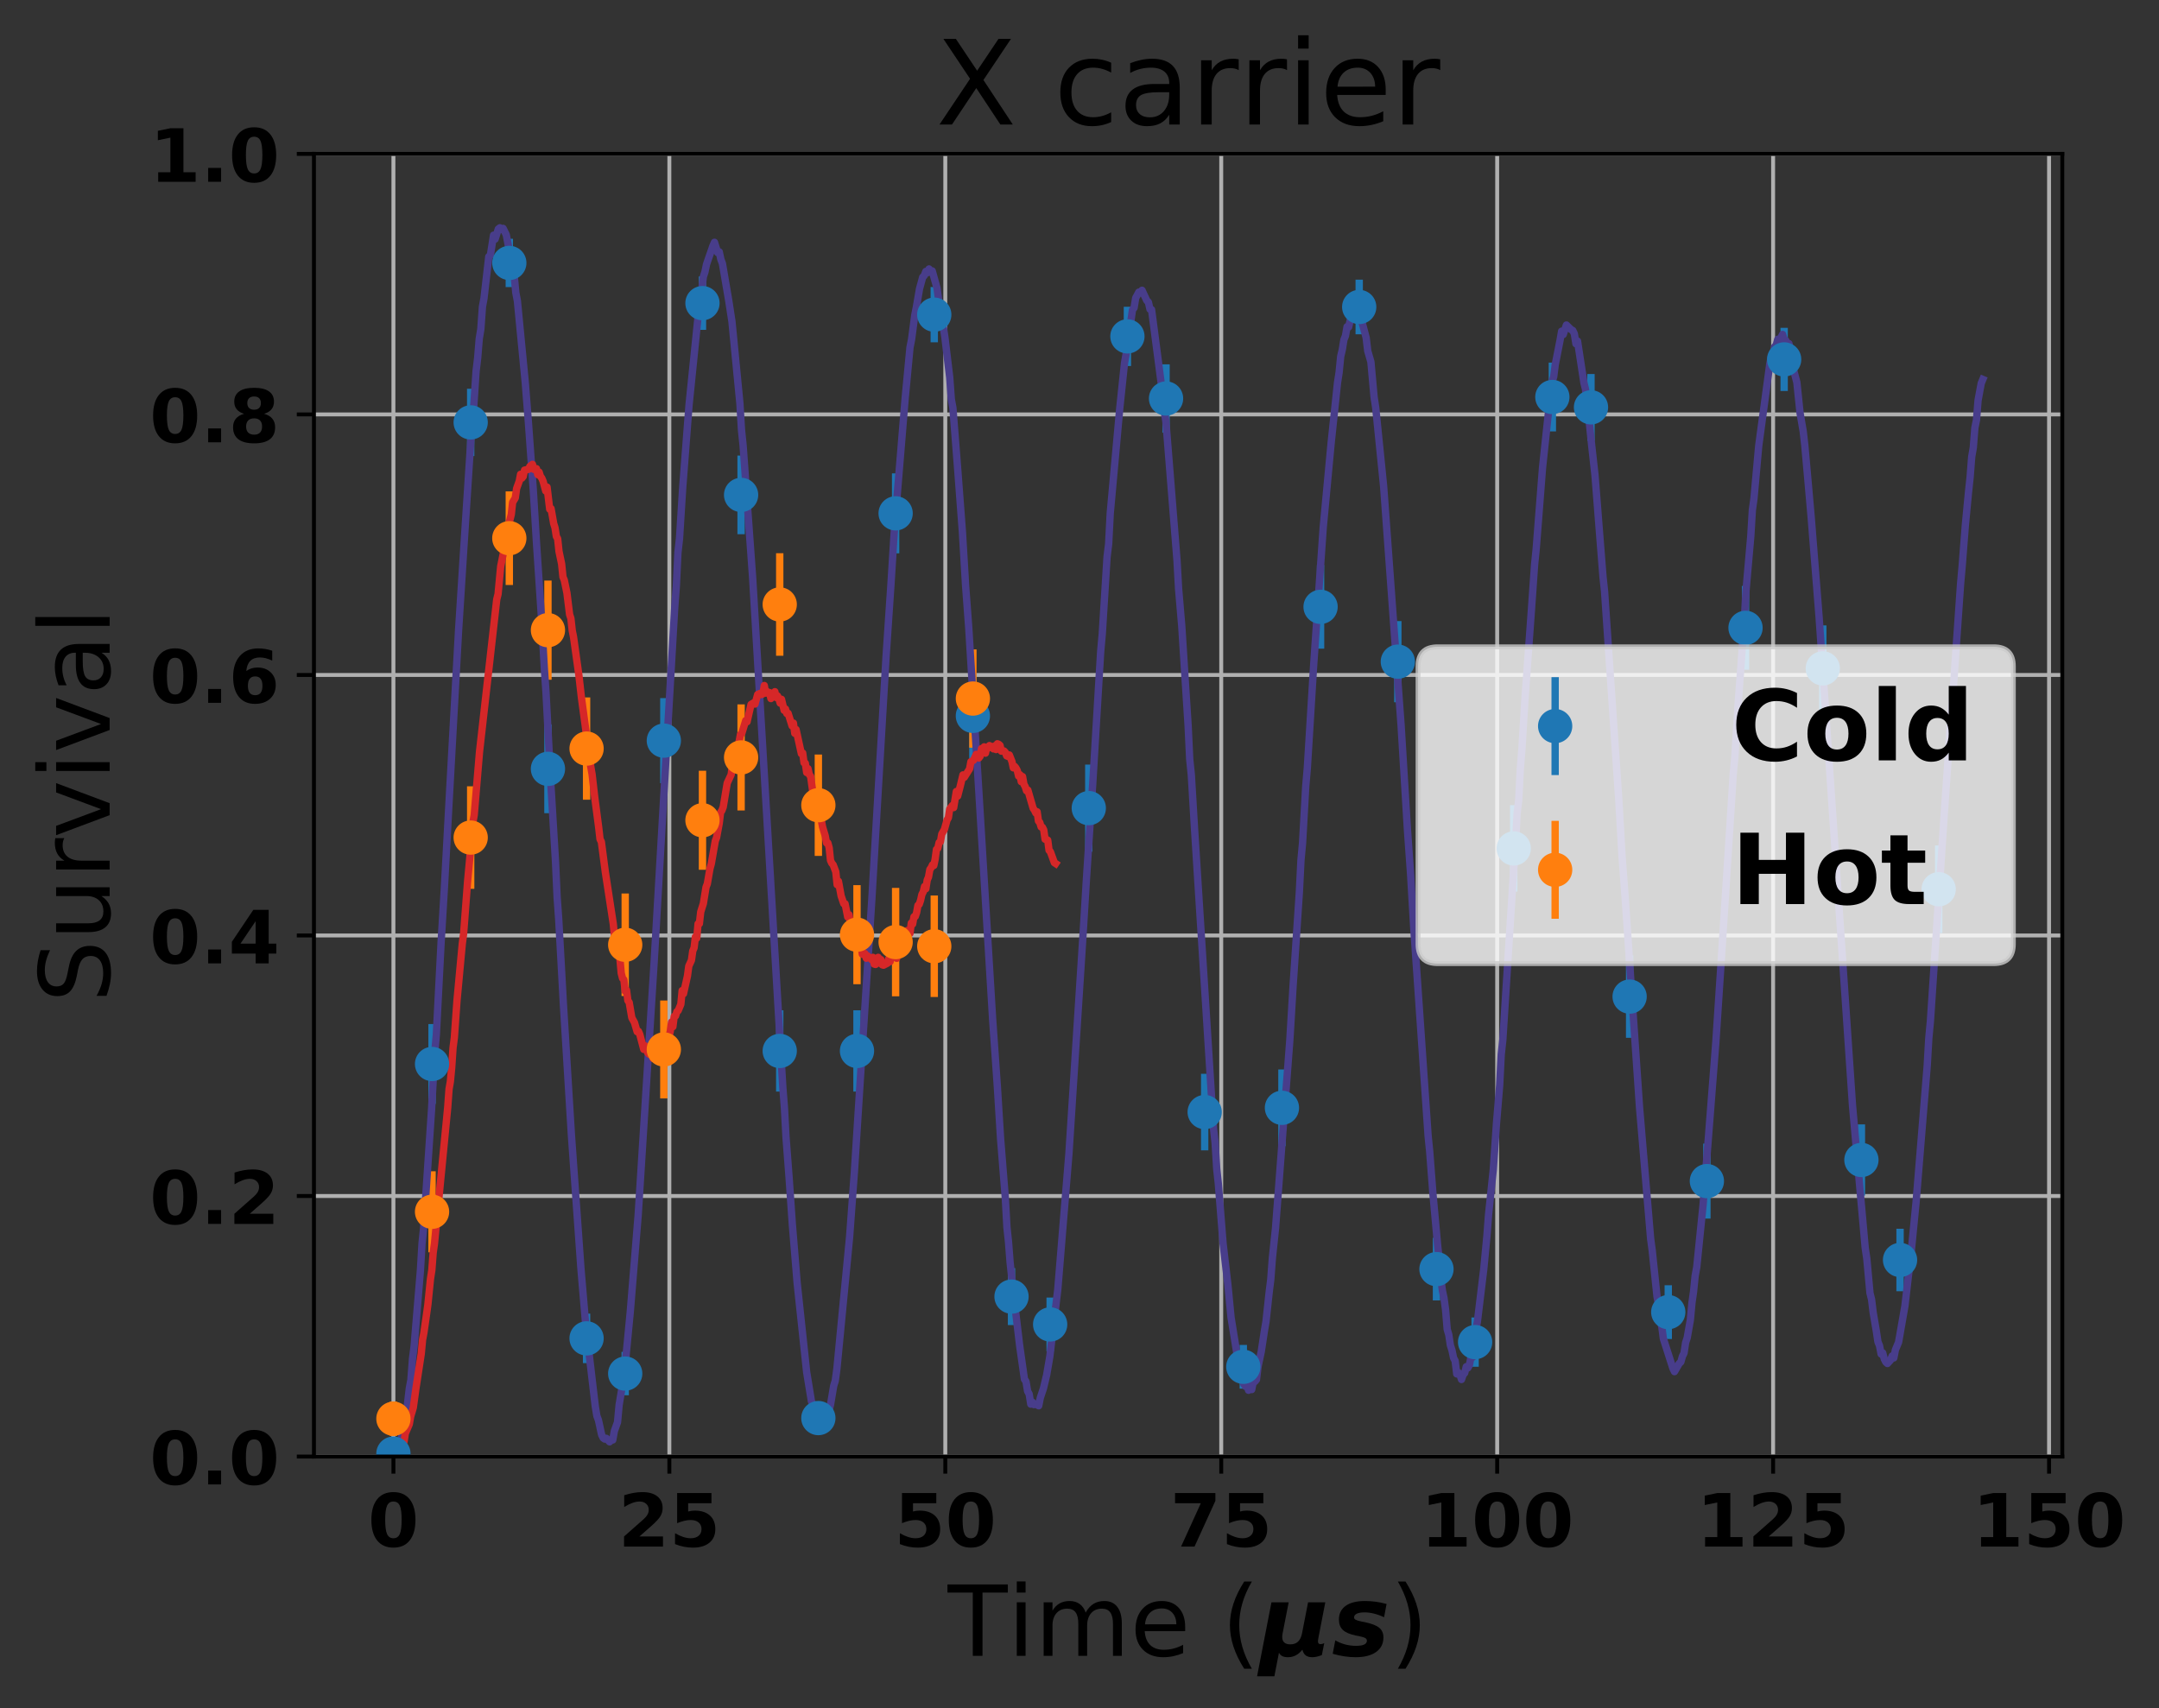 <?xml version="1.0" encoding="utf-8" standalone="no"?>
<!DOCTYPE svg PUBLIC "-//W3C//DTD SVG 1.1//EN"
  "http://www.w3.org/Graphics/SVG/1.1/DTD/svg11.dtd">
<!-- Created with matplotlib (http://matplotlib.org/) -->
<svg height="349pt" version="1.1" viewBox="0 0 441 349" width="441pt" xmlns="http://www.w3.org/2000/svg" xmlns:xlink="http://www.w3.org/1999/xlink">
 <rect x="0" y="0" width="441" height="349" fill="#333333" stroke="none"/>
 <defs>
  <style type="text/css">
*{stroke-linecap:butt;stroke-linejoin:round;}
  </style>
 </defs>
 <g id="figure_1">
  <g id="patch_1">
   <path d="M 0 349.665 
L 441.397 349.665 
L 441.397 0 
L 0 0 
z
" style="fill:none;"/>
  </g>
  <g id="axes_1">
   <g id="patch_2">
    <path d="M 64.127 297.548 
L 421.247 297.548 
L 421.247 31.436 
L 64.127 31.436 
z
" style="fill:none;"/>
   </g>
   <g id="matplotlib.axis_1">
    <g id="xtick_1">
     <g id="line2d_1">
      <path clip-path="url(#pb8726b7de2)" d="M 80.36 297.548 
L 80.36 31.436 
" style="fill:none;stroke:#b0b0b0;stroke-linecap:square;stroke-width:0.8;"/>
     </g>
     <g id="line2d_2">
      <defs>
       <path d="M 0 0 
L 0 3.5 
" id="m005f0a59be" style="stroke:#000000;stroke-width:0.8;"/>
      </defs>
      <g>
       <use style="stroke:#000000;stroke-width:0.8;" x="80.36" xlink:href="#m005f0a59be" y="297.548"/>
      </g>
     </g>
     <g id="text_1">
      <!-- 0 -->
      <defs>
       <path d="M 46 36.531 
Q 46 50.203 43.438 55.781 
Q 40.875 61.375 34.812 61.375 
Q 28.766 61.375 26.172 55.781 
Q 23.578 50.203 23.578 36.531 
Q 23.578 22.703 26.172 17.031 
Q 28.766 11.375 34.812 11.375 
Q 40.828 11.375 43.406 17.031 
Q 46 22.703 46 36.531 
z
M 64.797 36.375 
Q 64.797 18.266 56.984 8.422 
Q 49.172 -1.422 34.812 -1.422 
Q 20.406 -1.422 12.594 8.422 
Q 4.781 18.266 4.781 36.375 
Q 4.781 54.547 12.594 64.375 
Q 20.406 74.219 34.812 74.219 
Q 49.172 74.219 56.984 64.375 
Q 64.797 54.547 64.797 36.375 
z
" id="DejaVuSans-Bold-30"/>
      </defs>
      <g transform="translate(75.142 315.946)scale(0.15 -0.15)">
       <use xlink:href="#DejaVuSans-Bold-30"/>
      </g>
     </g>
    </g>
    <g id="xtick_2">
     <g id="line2d_3">
      <path clip-path="url(#pb8726b7de2)" d="M 136.724 297.548 
L 136.724 31.436 
" style="fill:none;stroke:#b0b0b0;stroke-linecap:square;stroke-width:0.8;"/>
     </g>
     <g id="line2d_4">
      <g>
       <use style="stroke:#000000;stroke-width:0.8;" x="136.724" xlink:href="#m005f0a59be" y="297.548"/>
      </g>
     </g>
     <g id="text_2">
      <!-- 25 -->
      <defs>
       <path d="M 28.812 13.812 
L 60.891 13.812 
L 60.891 0 
L 7.906 0 
L 7.906 13.812 
L 34.516 37.312 
Q 38.094 40.531 39.797 43.609 
Q 41.5 46.688 41.5 50 
Q 41.5 55.125 38.062 58.25 
Q 34.625 61.375 28.906 61.375 
Q 24.516 61.375 19.281 59.5 
Q 14.062 57.625 8.109 53.906 
L 8.109 69.922 
Q 14.453 72.016 20.656 73.109 
Q 26.859 74.219 32.812 74.219 
Q 45.906 74.219 53.156 68.453 
Q 60.406 62.703 60.406 52.391 
Q 60.406 46.438 57.328 41.281 
Q 54.25 36.141 44.391 27.484 
z
" id="DejaVuSans-Bold-32"/>
       <path d="M 10.594 72.906 
L 57.328 72.906 
L 57.328 59.078 
L 25.594 59.078 
L 25.594 47.797 
Q 27.734 48.391 29.906 48.703 
Q 32.078 49.031 34.422 49.031 
Q 47.75 49.031 55.172 42.359 
Q 62.594 35.688 62.594 23.781 
Q 62.594 11.969 54.516 5.266 
Q 46.438 -1.422 32.078 -1.422 
Q 25.875 -1.422 19.797 -0.219 
Q 13.719 0.984 7.719 3.422 
L 7.719 18.219 
Q 13.672 14.797 19.016 13.078 
Q 24.359 11.375 29.109 11.375 
Q 35.938 11.375 39.859 14.719 
Q 43.797 18.062 43.797 23.781 
Q 43.797 29.547 39.859 32.859 
Q 35.938 36.188 29.109 36.188 
Q 25.047 36.188 20.453 35.125 
Q 15.875 34.078 10.594 31.891 
z
" id="DejaVuSans-Bold-35"/>
      </defs>
      <g transform="translate(126.287 315.946)scale(0.15 -0.15)">
       <use xlink:href="#DejaVuSans-Bold-32"/>
       <use x="69.58" xlink:href="#DejaVuSans-Bold-35"/>
      </g>
     </g>
    </g>
    <g id="xtick_3">
     <g id="line2d_5">
      <path clip-path="url(#pb8726b7de2)" d="M 193.087 297.548 
L 193.087 31.436 
" style="fill:none;stroke:#b0b0b0;stroke-linecap:square;stroke-width:0.8;"/>
     </g>
     <g id="line2d_6">
      <g>
       <use style="stroke:#000000;stroke-width:0.8;" x="193.087" xlink:href="#m005f0a59be" y="297.548"/>
      </g>
     </g>
     <g id="text_3">
      <!-- 50 -->
      <g transform="translate(182.651 315.946)scale(0.15 -0.15)">
       <use xlink:href="#DejaVuSans-Bold-35"/>
       <use x="69.58" xlink:href="#DejaVuSans-Bold-30"/>
      </g>
     </g>
    </g>
    <g id="xtick_4">
     <g id="line2d_7">
      <path clip-path="url(#pb8726b7de2)" d="M 249.451 297.548 
L 249.451 31.436 
" style="fill:none;stroke:#b0b0b0;stroke-linecap:square;stroke-width:0.8;"/>
     </g>
     <g id="line2d_8">
      <g>
       <use style="stroke:#000000;stroke-width:0.8;" x="249.451" xlink:href="#m005f0a59be" y="297.548"/>
      </g>
     </g>
     <g id="text_4">
      <!-- 75 -->
      <defs>
       <path d="M 6.688 72.906 
L 61.625 72.906 
L 61.625 62.312 
L 33.203 0 
L 14.891 0 
L 41.797 59.078 
L 6.688 59.078 
z
" id="DejaVuSans-Bold-37"/>
      </defs>
      <g transform="translate(239.014 315.946)scale(0.15 -0.15)">
       <use xlink:href="#DejaVuSans-Bold-37"/>
       <use x="69.58" xlink:href="#DejaVuSans-Bold-35"/>
      </g>
     </g>
    </g>
    <g id="xtick_5">
     <g id="line2d_9">
      <path clip-path="url(#pb8726b7de2)" d="M 305.815 297.548 
L 305.815 31.436 
" style="fill:none;stroke:#b0b0b0;stroke-linecap:square;stroke-width:0.8;"/>
     </g>
     <g id="line2d_10">
      <g>
       <use style="stroke:#000000;stroke-width:0.8;" x="305.815" xlink:href="#m005f0a59be" y="297.548"/>
      </g>
     </g>
     <g id="text_5">
      <!-- 100 -->
      <defs>
       <path d="M 11.719 12.984 
L 28.328 12.984 
L 28.328 60.109 
L 11.281 56.594 
L 11.281 69.391 
L 28.219 72.906 
L 46.094 72.906 
L 46.094 12.984 
L 62.703 12.984 
L 62.703 0 
L 11.719 0 
z
" id="DejaVuSans-Bold-31"/>
      </defs>
      <g transform="translate(290.16 315.946)scale(0.15 -0.15)">
       <use xlink:href="#DejaVuSans-Bold-31"/>
       <use x="69.58" xlink:href="#DejaVuSans-Bold-30"/>
       <use x="139.16" xlink:href="#DejaVuSans-Bold-30"/>
      </g>
     </g>
    </g>
    <g id="xtick_6">
     <g id="line2d_11">
      <path clip-path="url(#pb8726b7de2)" d="M 362.178 297.548 
L 362.178 31.436 
" style="fill:none;stroke:#b0b0b0;stroke-linecap:square;stroke-width:0.8;"/>
     </g>
     <g id="line2d_12">
      <g>
       <use style="stroke:#000000;stroke-width:0.8;" x="362.178" xlink:href="#m005f0a59be" y="297.548"/>
      </g>
     </g>
     <g id="text_6">
      <!-- 125 -->
      <g transform="translate(346.523 315.946)scale(0.15 -0.15)">
       <use xlink:href="#DejaVuSans-Bold-31"/>
       <use x="69.58" xlink:href="#DejaVuSans-Bold-32"/>
       <use x="139.16" xlink:href="#DejaVuSans-Bold-35"/>
      </g>
     </g>
    </g>
    <g id="xtick_7">
     <g id="line2d_13">
      <path clip-path="url(#pb8726b7de2)" d="M 418.542 297.548 
L 418.542 31.436 
" style="fill:none;stroke:#b0b0b0;stroke-linecap:square;stroke-width:0.8;"/>
     </g>
     <g id="line2d_14">
      <g>
       <use style="stroke:#000000;stroke-width:0.8;" x="418.542" xlink:href="#m005f0a59be" y="297.548"/>
      </g>
     </g>
     <g id="text_7">
      <!-- 150 -->
      <g transform="translate(402.887 315.946)scale(0.15 -0.15)">
       <use xlink:href="#DejaVuSans-Bold-31"/>
       <use x="69.58" xlink:href="#DejaVuSans-Bold-35"/>
       <use x="139.16" xlink:href="#DejaVuSans-Bold-30"/>
      </g>
     </g>
    </g>
    <g id="text_8">
     <!-- Time ($\mu s$) -->
     <defs>
      <path d="M -0.297 72.906 
L 61.375 72.906 
L 61.375 64.594 
L 35.5 64.594 
L 35.5 0 
L 25.594 0 
L 25.594 64.594 
L -0.297 64.594 
z
" id="DejaVuSans-54"/>
      <path d="M 9.422 54.688 
L 18.406 54.688 
L 18.406 0 
L 9.422 0 
z
M 9.422 75.984 
L 18.406 75.984 
L 18.406 64.594 
L 9.422 64.594 
z
" id="DejaVuSans-69"/>
      <path d="M 52 44.188 
Q 55.375 50.25 60.062 53.125 
Q 64.75 56 71.094 56 
Q 79.641 56 84.281 50.016 
Q 88.922 44.047 88.922 33.016 
L 88.922 0 
L 79.891 0 
L 79.891 32.719 
Q 79.891 40.578 77.094 44.375 
Q 74.312 48.188 68.609 48.188 
Q 61.625 48.188 57.562 43.547 
Q 53.516 38.922 53.516 30.906 
L 53.516 0 
L 44.484 0 
L 44.484 32.719 
Q 44.484 40.625 41.703 44.406 
Q 38.922 48.188 33.109 48.188 
Q 26.219 48.188 22.156 43.531 
Q 18.109 38.875 18.109 30.906 
L 18.109 0 
L 9.078 0 
L 9.078 54.688 
L 18.109 54.688 
L 18.109 46.188 
Q 21.188 51.219 25.484 53.609 
Q 29.781 56 35.688 56 
Q 41.656 56 45.828 52.969 
Q 50 49.953 52 44.188 
z
" id="DejaVuSans-6d"/>
      <path d="M 56.203 29.594 
L 56.203 25.203 
L 14.891 25.203 
Q 15.484 15.922 20.484 11.062 
Q 25.484 6.203 34.422 6.203 
Q 39.594 6.203 44.453 7.469 
Q 49.312 8.734 54.109 11.281 
L 54.109 2.781 
Q 49.266 0.734 44.188 -0.344 
Q 39.109 -1.422 33.891 -1.422 
Q 20.797 -1.422 13.156 6.188 
Q 5.516 13.812 5.516 26.812 
Q 5.516 40.234 12.766 48.109 
Q 20.016 56 32.328 56 
Q 43.359 56 49.781 48.891 
Q 56.203 41.797 56.203 29.594 
z
M 47.219 32.234 
Q 47.125 39.594 43.094 43.984 
Q 39.062 48.391 32.422 48.391 
Q 24.906 48.391 20.391 44.141 
Q 15.875 39.891 15.188 32.172 
z
" id="DejaVuSans-65"/>
      <path id="DejaVuSans-20"/>
      <path d="M 31 75.875 
Q 24.469 64.656 21.281 53.656 
Q 18.109 42.672 18.109 31.391 
Q 18.109 20.125 21.312 9.062 
Q 24.516 -2 31 -13.188 
L 23.188 -13.188 
Q 15.875 -1.703 12.234 9.375 
Q 8.594 20.453 8.594 31.391 
Q 8.594 42.281 12.203 53.312 
Q 15.828 64.359 23.188 75.875 
z
" id="DejaVuSans-28"/>
      <path d="M -2.688 -20.906 
L 12.016 54.688 
L 29.594 54.688 
L 23.391 22.906 
Q 23.188 21.875 23.094 20.891 
Q 23 19.922 23 19.094 
Q 23 15.531 25.094 13.625 
Q 27.203 11.719 31.203 11.719 
Q 36.188 11.719 39.109 14.453 
Q 42.047 17.188 43.219 22.906 
L 49.422 54.688 
L 67 54.688 
L 59.906 18.109 
Q 59.719 17.094 59.609 16.234 
Q 59.516 15.375 59.516 14.703 
Q 59.516 13.281 60.172 12.594 
Q 60.844 11.922 62.203 11.922 
Q 63.031 11.922 63.984 12.188 
Q 64.938 12.453 65.922 12.984 
L 63.484 0.781 
Q 60.688 -0.344 58.297 -0.875 
Q 55.906 -1.422 53.719 -1.422 
Q 49.422 -1.422 47 0.438 
Q 44.578 2.297 43.609 6.297 
Q 40.578 2.438 36.891 0.5 
Q 33.203 -1.422 28.906 -1.422 
Q 25.297 -1.422 23.016 -0.266 
Q 20.75 0.875 19.672 3.219 
L 14.984 -20.906 
z
" id="DejaVuSans-BoldOblique-3bc"/>
      <path d="M 56 52.984 
L 53.422 39.406 
Q 48.297 41.844 43.219 43.109 
Q 38.141 44.391 33.594 44.391 
Q 28.422 44.391 25.609 43.047 
Q 22.797 41.703 22.797 39.203 
Q 22.797 37.75 24.359 36.859 
Q 25.922 35.984 30.516 35.016 
L 33.688 34.422 
Q 44.281 32.172 48.531 28.625 
Q 52.781 25.094 52.781 18.797 
Q 52.781 9.281 45.312 3.922 
Q 37.844 -1.422 24.422 -1.422 
Q 18.797 -1.422 12.938 -0.531 
Q 7.078 0.344 0.984 2.094 
L 3.609 15.828 
Q 8.344 13.031 13.734 11.609 
Q 19.141 10.203 24.812 10.203 
Q 30.328 10.203 33.109 11.516 
Q 35.891 12.844 35.891 15.375 
Q 35.891 17.141 34.328 18.109 
Q 32.766 19.094 27.875 20.125 
L 24.703 20.703 
Q 15.328 22.656 11.328 26.469 
Q 7.328 30.281 7.328 37.016 
Q 7.328 46.141 14.234 51.062 
Q 21.141 56 33.984 56 
Q 39.594 56 45.031 55.25 
Q 50.484 54.5 56 52.984 
z
" id="DejaVuSans-BoldOblique-73"/>
      <path d="M 8.016 75.875 
L 15.828 75.875 
Q 23.141 64.359 26.781 53.312 
Q 30.422 42.281 30.422 31.391 
Q 30.422 20.453 26.781 9.375 
Q 23.141 -1.703 15.828 -13.188 
L 8.016 -13.188 
Q 14.5 -2 17.703 9.062 
Q 20.906 20.125 20.906 31.391 
Q 20.906 42.672 17.703 53.656 
Q 14.5 64.656 8.016 75.875 
z
" id="DejaVuSans-29"/>
     </defs>
     <g transform="translate(193.587 338.265)scale(0.2 -0.2)">
      <use transform="translate(0 0.016)" xlink:href="#DejaVuSans-54"/>
      <use transform="translate(61.084 0.016)" xlink:href="#DejaVuSans-69"/>
      <use transform="translate(88.867 0.016)" xlink:href="#DejaVuSans-6d"/>
      <use transform="translate(186.279 0.016)" xlink:href="#DejaVuSans-65"/>
      <use transform="translate(247.803 0.016)" xlink:href="#DejaVuSans-20"/>
      <use transform="translate(279.59 0.016)" xlink:href="#DejaVuSans-28"/>
      <use transform="translate(318.604 0.016)" xlink:href="#DejaVuSans-BoldOblique-3bc"/>
      <use transform="translate(392.188 0.016)" xlink:href="#DejaVuSans-BoldOblique-73"/>
      <use transform="translate(451.709 0.016)" xlink:href="#DejaVuSans-29"/>
     </g>
    </g>
   </g>
   <g id="matplotlib.axis_2">
    <g id="ytick_1">
     <g id="line2d_15">
      <path clip-path="url(#pb8726b7de2)" d="M 64.127 297.548 
L 421.247 297.548 
" style="fill:none;stroke:#b0b0b0;stroke-linecap:square;stroke-width:0.8;"/>
     </g>
     <g id="line2d_16">
      <defs>
       <path d="M 0 0 
L -3.5 0 
" id="mc3ce260a5b" style="stroke:#000000;stroke-width:0.8;"/>
      </defs>
      <g>
       <use style="stroke:#000000;stroke-width:0.8;" x="64.127" xlink:href="#mc3ce260a5b" y="297.548"/>
      </g>
     </g>
     <g id="text_9">
      <!-- 0.0 -->
      <defs>
       <path d="M 10.203 18.891 
L 27.781 18.891 
L 27.781 0 
L 10.203 0 
z
" id="DejaVuSans-Bold-2e"/>
      </defs>
      <g transform="translate(30.556 303.247)scale(0.15 -0.15)">
       <use xlink:href="#DejaVuSans-Bold-30"/>
       <use x="69.58" xlink:href="#DejaVuSans-Bold-2e"/>
       <use x="107.568" xlink:href="#DejaVuSans-Bold-30"/>
      </g>
     </g>
    </g>
    <g id="ytick_2">
     <g id="line2d_17">
      <path clip-path="url(#pb8726b7de2)" d="M 64.127 244.326 
L 421.247 244.326 
" style="fill:none;stroke:#b0b0b0;stroke-linecap:square;stroke-width:0.8;"/>
     </g>
     <g id="line2d_18">
      <g>
       <use style="stroke:#000000;stroke-width:0.8;" x="64.127" xlink:href="#mc3ce260a5b" y="244.326"/>
      </g>
     </g>
     <g id="text_10">
      <!-- 0.2 -->
      <g transform="translate(30.556 250.025)scale(0.15 -0.15)">
       <use xlink:href="#DejaVuSans-Bold-30"/>
       <use x="69.58" xlink:href="#DejaVuSans-Bold-2e"/>
       <use x="107.568" xlink:href="#DejaVuSans-Bold-32"/>
      </g>
     </g>
    </g>
    <g id="ytick_3">
     <g id="line2d_19">
      <path clip-path="url(#pb8726b7de2)" d="M 64.127 191.103 
L 421.247 191.103 
" style="fill:none;stroke:#b0b0b0;stroke-linecap:square;stroke-width:0.8;"/>
     </g>
     <g id="line2d_20">
      <g>
       <use style="stroke:#000000;stroke-width:0.8;" x="64.127" xlink:href="#mc3ce260a5b" y="191.103"/>
      </g>
     </g>
     <g id="text_11">
      <!-- 0.4 -->
      <defs>
       <path d="M 36.812 57.422 
L 16.219 26.906 
L 36.812 26.906 
z
M 33.688 72.906 
L 54.594 72.906 
L 54.594 26.906 
L 64.984 26.906 
L 64.984 13.281 
L 54.594 13.281 
L 54.594 0 
L 36.812 0 
L 36.812 13.281 
L 4.5 13.281 
L 4.5 29.391 
z
" id="DejaVuSans-Bold-34"/>
      </defs>
      <g transform="translate(30.556 196.802)scale(0.15 -0.15)">
       <use xlink:href="#DejaVuSans-Bold-30"/>
       <use x="69.58" xlink:href="#DejaVuSans-Bold-2e"/>
       <use x="107.568" xlink:href="#DejaVuSans-Bold-34"/>
      </g>
     </g>
    </g>
    <g id="ytick_4">
     <g id="line2d_21">
      <path clip-path="url(#pb8726b7de2)" d="M 64.127 137.881 
L 421.247 137.881 
" style="fill:none;stroke:#b0b0b0;stroke-linecap:square;stroke-width:0.8;"/>
     </g>
     <g id="line2d_22">
      <g>
       <use style="stroke:#000000;stroke-width:0.8;" x="64.127" xlink:href="#mc3ce260a5b" y="137.881"/>
      </g>
     </g>
     <g id="text_12">
      <!-- 0.6 -->
      <defs>
       <path d="M 36.188 35.984 
Q 31.25 35.984 28.781 32.781 
Q 26.312 29.594 26.312 23.188 
Q 26.312 16.797 28.781 13.594 
Q 31.25 10.406 36.188 10.406 
Q 41.156 10.406 43.625 13.594 
Q 46.094 16.797 46.094 23.188 
Q 46.094 29.594 43.625 32.781 
Q 41.156 35.984 36.188 35.984 
z
M 59.422 71 
L 59.422 57.516 
Q 54.781 59.719 50.672 60.766 
Q 46.578 61.812 42.672 61.812 
Q 34.281 61.812 29.594 57.141 
Q 24.906 52.484 24.125 43.312 
Q 27.344 45.703 31.094 46.891 
Q 34.859 48.094 39.312 48.094 
Q 50.484 48.094 57.344 41.547 
Q 64.203 35.016 64.203 24.422 
Q 64.203 12.703 56.531 5.641 
Q 48.875 -1.422 35.984 -1.422 
Q 21.781 -1.422 13.984 8.172 
Q 6.203 17.781 6.203 35.406 
Q 6.203 53.469 15.312 63.797 
Q 24.422 74.125 40.281 74.125 
Q 45.312 74.125 50.047 73.344 
Q 54.781 72.562 59.422 71 
z
" id="DejaVuSans-Bold-36"/>
      </defs>
      <g transform="translate(30.556 143.58)scale(0.15 -0.15)">
       <use xlink:href="#DejaVuSans-Bold-30"/>
       <use x="69.58" xlink:href="#DejaVuSans-Bold-2e"/>
       <use x="107.568" xlink:href="#DejaVuSans-Bold-36"/>
      </g>
     </g>
    </g>
    <g id="ytick_5">
     <g id="line2d_23">
      <path clip-path="url(#pb8726b7de2)" d="M 64.127 84.659 
L 421.247 84.659 
" style="fill:none;stroke:#b0b0b0;stroke-linecap:square;stroke-width:0.8;"/>
     </g>
     <g id="line2d_24">
      <g>
       <use style="stroke:#000000;stroke-width:0.8;" x="64.127" xlink:href="#mc3ce260a5b" y="84.659"/>
      </g>
     </g>
     <g id="text_13">
      <!-- 0.8 -->
      <defs>
       <path d="M 34.812 32.625 
Q 29.547 32.625 26.703 29.734 
Q 23.875 26.859 23.875 21.484 
Q 23.875 16.109 26.703 13.25 
Q 29.547 10.406 34.812 10.406 
Q 40.047 10.406 42.828 13.25 
Q 45.609 16.109 45.609 21.484 
Q 45.609 26.906 42.828 29.766 
Q 40.047 32.625 34.812 32.625 
z
M 21.094 38.812 
Q 14.453 40.828 11.078 44.969 
Q 7.719 49.125 7.719 55.328 
Q 7.719 64.547 14.594 69.375 
Q 21.484 74.219 34.812 74.219 
Q 48.047 74.219 54.922 69.406 
Q 61.812 64.594 61.812 55.328 
Q 61.812 49.125 58.422 44.969 
Q 55.031 40.828 48.391 38.812 
Q 55.812 36.766 59.594 32.156 
Q 63.375 27.547 63.375 20.516 
Q 63.375 9.672 56.172 4.125 
Q 48.969 -1.422 34.812 -1.422 
Q 20.609 -1.422 13.359 4.125 
Q 6.109 9.672 6.109 20.516 
Q 6.109 27.547 9.891 32.156 
Q 13.672 36.766 21.094 38.812 
z
M 25.484 53.422 
Q 25.484 49.078 27.906 46.734 
Q 30.328 44.391 34.812 44.391 
Q 39.203 44.391 41.594 46.734 
Q 44 49.078 44 53.422 
Q 44 57.766 41.594 60.078 
Q 39.203 62.406 34.812 62.406 
Q 30.328 62.406 27.906 60.062 
Q 25.484 57.719 25.484 53.422 
z
" id="DejaVuSans-Bold-38"/>
      </defs>
      <g transform="translate(30.556 90.357)scale(0.15 -0.15)">
       <use xlink:href="#DejaVuSans-Bold-30"/>
       <use x="69.58" xlink:href="#DejaVuSans-Bold-2e"/>
       <use x="107.568" xlink:href="#DejaVuSans-Bold-38"/>
      </g>
     </g>
    </g>
    <g id="ytick_6">
     <g id="line2d_25">
      <path clip-path="url(#pb8726b7de2)" d="M 64.127 31.436 
L 421.247 31.436 
" style="fill:none;stroke:#b0b0b0;stroke-linecap:square;stroke-width:0.8;"/>
     </g>
     <g id="line2d_26">
      <g>
       <use style="stroke:#000000;stroke-width:0.8;" x="64.127" xlink:href="#mc3ce260a5b" y="31.436"/>
      </g>
     </g>
     <g id="text_14">
      <!-- 1.0 -->
      <g transform="translate(30.556 37.135)scale(0.15 -0.15)">
       <use xlink:href="#DejaVuSans-Bold-31"/>
       <use x="69.58" xlink:href="#DejaVuSans-Bold-2e"/>
       <use x="107.568" xlink:href="#DejaVuSans-Bold-30"/>
      </g>
     </g>
    </g>
    <g id="text_15">
     <!-- Survival -->
     <defs>
      <path d="M 53.516 70.516 
L 53.516 60.891 
Q 47.906 63.578 42.922 64.891 
Q 37.938 66.219 33.297 66.219 
Q 25.25 66.219 20.875 63.094 
Q 16.5 59.969 16.5 54.203 
Q 16.5 49.359 19.406 46.891 
Q 22.312 44.438 30.422 42.922 
L 36.375 41.703 
Q 47.406 39.594 52.656 34.297 
Q 57.906 29 57.906 20.125 
Q 57.906 9.516 50.797 4.047 
Q 43.703 -1.422 29.984 -1.422 
Q 24.812 -1.422 18.969 -0.25 
Q 13.141 0.922 6.891 3.219 
L 6.891 13.375 
Q 12.891 10.016 18.656 8.297 
Q 24.422 6.594 29.984 6.594 
Q 38.422 6.594 43.016 9.906 
Q 47.609 13.234 47.609 19.391 
Q 47.609 24.75 44.312 27.781 
Q 41.016 30.812 33.5 32.328 
L 27.484 33.5 
Q 16.453 35.688 11.516 40.375 
Q 6.594 45.062 6.594 53.422 
Q 6.594 63.094 13.406 68.656 
Q 20.219 74.219 32.172 74.219 
Q 37.312 74.219 42.625 73.281 
Q 47.953 72.359 53.516 70.516 
z
" id="DejaVuSans-53"/>
      <path d="M 8.5 21.578 
L 8.5 54.688 
L 17.484 54.688 
L 17.484 21.922 
Q 17.484 14.156 20.5 10.266 
Q 23.531 6.391 29.594 6.391 
Q 36.859 6.391 41.078 11.031 
Q 45.312 15.672 45.312 23.688 
L 45.312 54.688 
L 54.297 54.688 
L 54.297 0 
L 45.312 0 
L 45.312 8.406 
Q 42.047 3.422 37.719 1 
Q 33.406 -1.422 27.688 -1.422 
Q 18.266 -1.422 13.375 4.438 
Q 8.5 10.297 8.5 21.578 
z
M 31.109 56 
z
" id="DejaVuSans-75"/>
      <path d="M 41.109 46.297 
Q 39.594 47.172 37.812 47.578 
Q 36.031 48 33.891 48 
Q 26.266 48 22.188 43.047 
Q 18.109 38.094 18.109 28.812 
L 18.109 0 
L 9.078 0 
L 9.078 54.688 
L 18.109 54.688 
L 18.109 46.188 
Q 20.953 51.172 25.484 53.578 
Q 30.031 56 36.531 56 
Q 37.453 56 38.578 55.875 
Q 39.703 55.766 41.062 55.516 
z
" id="DejaVuSans-72"/>
      <path d="M 2.984 54.688 
L 12.5 54.688 
L 29.594 8.797 
L 46.688 54.688 
L 56.203 54.688 
L 35.688 0 
L 23.484 0 
z
" id="DejaVuSans-76"/>
      <path d="M 34.281 27.484 
Q 23.391 27.484 19.188 25 
Q 14.984 22.516 14.984 16.5 
Q 14.984 11.719 18.141 8.906 
Q 21.297 6.109 26.703 6.109 
Q 34.188 6.109 38.703 11.406 
Q 43.219 16.703 43.219 25.484 
L 43.219 27.484 
z
M 52.203 31.203 
L 52.203 0 
L 43.219 0 
L 43.219 8.297 
Q 40.141 3.328 35.547 0.953 
Q 30.953 -1.422 24.312 -1.422 
Q 15.922 -1.422 10.953 3.297 
Q 6 8.016 6 15.922 
Q 6 25.141 12.172 29.828 
Q 18.359 34.516 30.609 34.516 
L 43.219 34.516 
L 43.219 35.406 
Q 43.219 41.609 39.141 45 
Q 35.062 48.391 27.688 48.391 
Q 23 48.391 18.547 47.266 
Q 14.109 46.141 10.016 43.891 
L 10.016 52.203 
Q 14.938 54.109 19.578 55.047 
Q 24.219 56 28.609 56 
Q 40.484 56 46.344 49.844 
Q 52.203 43.703 52.203 31.203 
z
" id="DejaVuSans-61"/>
      <path d="M 9.422 75.984 
L 18.406 75.984 
L 18.406 0 
L 9.422 0 
z
" id="DejaVuSans-6c"/>
     </defs>
     <g transform="translate(22.397 204.811)rotate(-90)scale(0.2 -0.2)">
      <use xlink:href="#DejaVuSans-53"/>
      <use x="63.477" xlink:href="#DejaVuSans-75"/>
      <use x="126.855" xlink:href="#DejaVuSans-72"/>
      <use x="167.969" xlink:href="#DejaVuSans-76"/>
      <use x="227.148" xlink:href="#DejaVuSans-69"/>
      <use x="254.932" xlink:href="#DejaVuSans-76"/>
      <use x="314.111" xlink:href="#DejaVuSans-61"/>
      <use x="375.391" xlink:href="#DejaVuSans-6c"/>
     </g>
    </g>
   </g>
   <g id="LineCollection_1">
    <path clip-path="url(#pb8726b7de2)" d="M 80.36 297.548 
L 80.36 296.366 
" style="fill:none;stroke:#1f77b4;stroke-width:1.5;"/>
    <path clip-path="url(#pb8726b7de2)" d="M 88.251 225.513 
L 88.251 209.203 
" style="fill:none;stroke:#1f77b4;stroke-width:1.5;"/>
    <path clip-path="url(#pb8726b7de2)" d="M 96.142 93.158 
L 96.142 79.418 
" style="fill:none;stroke:#1f77b4;stroke-width:1.5;"/>
    <path clip-path="url(#pb8726b7de2)" d="M 104.033 58.645 
L 104.033 48.78 
" style="fill:none;stroke:#1f77b4;stroke-width:1.5;"/>
    <path clip-path="url(#pb8726b7de2)" d="M 111.924 166.126 
L 111.924 148.006 
" style="fill:none;stroke:#1f77b4;stroke-width:1.5;"/>
    <path clip-path="url(#pb8726b7de2)" d="M 119.815 278.471 
L 119.815 268.349 
" style="fill:none;stroke:#1f77b4;stroke-width:1.5;"/>
    <path clip-path="url(#pb8726b7de2)" d="M 127.706 285.031 
L 127.706 276.174 
" style="fill:none;stroke:#1f77b4;stroke-width:1.5;"/>
    <path clip-path="url(#pb8726b7de2)" d="M 135.596 159.994 
L 135.596 142.609 
" style="fill:none;stroke:#1f77b4;stroke-width:1.5;"/>
    <path clip-path="url(#pb8726b7de2)" d="M 143.487 67.383 
L 143.487 56.474 
" style="fill:none;stroke:#1f77b4;stroke-width:1.5;"/>
    <path clip-path="url(#pb8726b7de2)" d="M 151.378 109.131 
L 151.378 93.073 
" style="fill:none;stroke:#1f77b4;stroke-width:1.5;"/>
    <path clip-path="url(#pb8726b7de2)" d="M 159.269 222.995 
L 159.269 206.386 
" style="fill:none;stroke:#1f77b4;stroke-width:1.5;"/>
    <path clip-path="url(#pb8726b7de2)" d="M 167.16 292.474 
L 167.16 286.908 
" style="fill:none;stroke:#1f77b4;stroke-width:1.5;"/>
    <path clip-path="url(#pb8726b7de2)" d="M 175.051 222.995 
L 175.051 206.386 
" style="fill:none;stroke:#1f77b4;stroke-width:1.5;"/>
    <path clip-path="url(#pb8726b7de2)" d="M 182.942 113.033 
L 182.942 96.704 
" style="fill:none;stroke:#1f77b4;stroke-width:1.5;"/>
    <path clip-path="url(#pb8726b7de2)" d="M 190.833 69.929 
L 190.833 58.636 
" style="fill:none;stroke:#1f77b4;stroke-width:1.5;"/>
    <path clip-path="url(#pb8726b7de2)" d="M 198.724 155.008 
L 198.724 137.474 
" style="fill:none;stroke:#1f77b4;stroke-width:1.5;"/>
    <path clip-path="url(#pb8726b7de2)" d="M 206.615 270.696 
L 206.615 259.061 
" style="fill:none;stroke:#1f77b4;stroke-width:1.5;"/>
    <path clip-path="url(#pb8726b7de2)" d="M 214.506 276.055 
L 214.506 265.066 
" style="fill:none;stroke:#1f77b4;stroke-width:1.5;"/>
    <path clip-path="url(#pb8726b7de2)" d="M 222.396 173.976 
L 222.396 156.196 
" style="fill:none;stroke:#1f77b4;stroke-width:1.5;"/>
    <path clip-path="url(#pb8726b7de2)" d="M 230.287 74.765 
L 230.287 62.665 
" style="fill:none;stroke:#1f77b4;stroke-width:1.5;"/>
    <path clip-path="url(#pb8726b7de2)" d="M 238.178 88.388 
L 238.178 74.427 
" style="fill:none;stroke:#1f77b4;stroke-width:1.5;"/>
    <path clip-path="url(#pb8726b7de2)" d="M 246.069 234.996 
L 246.069 219.357 
" style="fill:none;stroke:#1f77b4;stroke-width:1.5;"/>
    <path clip-path="url(#pb8726b7de2)" d="M 253.96 283.68 
L 253.96 274.752 
" style="fill:none;stroke:#1f77b4;stroke-width:1.5;"/>
    <path clip-path="url(#pb8726b7de2)" d="M 261.851 234.143 
L 261.851 218.478 
" style="fill:none;stroke:#1f77b4;stroke-width:1.5;"/>
    <path clip-path="url(#pb8726b7de2)" d="M 269.742 132.513 
L 269.742 115.428 
" style="fill:none;stroke:#1f77b4;stroke-width:1.5;"/>
    <path clip-path="url(#pb8726b7de2)" d="M 277.633 68.295 
L 277.633 57.125 
" style="fill:none;stroke:#1f77b4;stroke-width:1.5;"/>
    <path clip-path="url(#pb8726b7de2)" d="M 285.524 143.456 
L 285.524 126.875 
" style="fill:none;stroke:#1f77b4;stroke-width:1.5;"/>
    <path clip-path="url(#pb8726b7de2)" d="M 293.415 265.662 
L 293.415 252.865 
" style="fill:none;stroke:#1f77b4;stroke-width:1.5;"/>
    <path clip-path="url(#pb8726b7de2)" d="M 301.306 279.205 
L 301.306 269.142 
" style="fill:none;stroke:#1f77b4;stroke-width:1.5;"/>
    <path clip-path="url(#pb8726b7de2)" d="M 309.196 182.155 
L 309.196 164.492 
" style="fill:none;stroke:#1f77b4;stroke-width:1.5;"/>
    <path clip-path="url(#pb8726b7de2)" d="M 317.087 88.13 
L 317.087 74.074 
" style="fill:none;stroke:#1f77b4;stroke-width:1.5;"/>
    <path clip-path="url(#pb8726b7de2)" d="M 324.978 90.017 
L 324.978 76.406 
" style="fill:none;stroke:#1f77b4;stroke-width:1.5;"/>
    <path clip-path="url(#pb8726b7de2)" d="M 332.869 212.013 
L 332.869 195.171 
" style="fill:none;stroke:#1f77b4;stroke-width:1.5;"/>
    <path clip-path="url(#pb8726b7de2)" d="M 340.76 273.535 
L 340.76 262.554 
" style="fill:none;stroke:#1f77b4;stroke-width:1.5;"/>
    <path clip-path="url(#pb8726b7de2)" d="M 348.651 248.936 
L 348.651 233.626 
" style="fill:none;stroke:#1f77b4;stroke-width:1.5;"/>
    <path clip-path="url(#pb8726b7de2)" d="M 356.542 136.811 
L 356.542 119.706 
" style="fill:none;stroke:#1f77b4;stroke-width:1.5;"/>
    <path clip-path="url(#pb8726b7de2)" d="M 364.433 79.877 
L 364.433 66.968 
" style="fill:none;stroke:#1f77b4;stroke-width:1.5;"/>
    <path clip-path="url(#pb8726b7de2)" d="M 372.324 145.334 
L 372.324 127.755 
" style="fill:none;stroke:#1f77b4;stroke-width:1.5;"/>
    <path clip-path="url(#pb8726b7de2)" d="M 380.215 244.238 
L 380.215 229.693 
" style="fill:none;stroke:#1f77b4;stroke-width:1.5;"/>
    <path clip-path="url(#pb8726b7de2)" d="M 388.106 263.771 
L 388.106 251.012 
" style="fill:none;stroke:#1f77b4;stroke-width:1.5;"/>
    <path clip-path="url(#pb8726b7de2)" d="M 395.996 190.617 
L 395.996 172.704 
" style="fill:none;stroke:#1f77b4;stroke-width:1.5;"/>
   </g>
   <g id="LineCollection_2">
    <path clip-path="url(#pb8726b7de2)" d="M 80.36 293.318 
L 80.36 286.327 
" style="fill:none;stroke:#ff7f0e;stroke-width:1.5;"/>
    <path clip-path="url(#pb8726b7de2)" d="M 88.251 255.826 
L 88.251 239.267 
" style="fill:none;stroke:#ff7f0e;stroke-width:1.5;"/>
    <path clip-path="url(#pb8726b7de2)" d="M 96.142 181.577 
L 96.142 160.63 
" style="fill:none;stroke:#ff7f0e;stroke-width:1.5;"/>
    <path clip-path="url(#pb8726b7de2)" d="M 104.033 119.506 
L 104.033 100.389 
" style="fill:none;stroke:#ff7f0e;stroke-width:1.5;"/>
    <path clip-path="url(#pb8726b7de2)" d="M 111.924 138.863 
L 111.924 118.604 
" style="fill:none;stroke:#ff7f0e;stroke-width:1.5;"/>
    <path clip-path="url(#pb8726b7de2)" d="M 119.815 163.368 
L 119.815 142.476 
" style="fill:none;stroke:#ff7f0e;stroke-width:1.5;"/>
    <path clip-path="url(#pb8726b7de2)" d="M 127.706 203.476 
L 127.706 182.533 
" style="fill:none;stroke:#ff7f0e;stroke-width:1.5;"/>
    <path clip-path="url(#pb8726b7de2)" d="M 135.596 224.388 
L 135.596 204.389 
" style="fill:none;stroke:#ff7f0e;stroke-width:1.5;"/>
    <path clip-path="url(#pb8726b7de2)" d="M 143.487 177.682 
L 143.487 157.455 
" style="fill:none;stroke:#ff7f0e;stroke-width:1.5;"/>
    <path clip-path="url(#pb8726b7de2)" d="M 151.378 165.569 
L 151.378 143.9 
" style="fill:none;stroke:#ff7f0e;stroke-width:1.5;"/>
    <path clip-path="url(#pb8726b7de2)" d="M 159.269 133.954 
L 159.269 113.01 
" style="fill:none;stroke:#ff7f0e;stroke-width:1.5;"/>
    <path clip-path="url(#pb8726b7de2)" d="M 167.16 174.851 
L 167.16 154.134 
" style="fill:none;stroke:#ff7f0e;stroke-width:1.5;"/>
    <path clip-path="url(#pb8726b7de2)" d="M 175.051 201.063 
L 175.051 180.823 
" style="fill:none;stroke:#ff7f0e;stroke-width:1.5;"/>
    <path clip-path="url(#pb8726b7de2)" d="M 182.942 203.525 
L 182.942 181.382 
" style="fill:none;stroke:#ff7f0e;stroke-width:1.5;"/>
    <path clip-path="url(#pb8726b7de2)" d="M 190.833 203.672 
L 190.833 182.942 
" style="fill:none;stroke:#ff7f0e;stroke-width:1.5;"/>
    <path clip-path="url(#pb8726b7de2)" d="M 198.724 152.742 
L 198.724 132.668 
" style="fill:none;stroke:#ff7f0e;stroke-width:1.5;"/>
   </g>
   <g id="line2d_27">
    <path clip-path="url(#pb8726b7de2)" d="M 80.36 297.056 
L 81.009 297.056 
L 81.334 295.41 
L 81.659 297.056 
L 81.983 293.764 
L 82.957 289.171 
L 83.607 283.637 
L 83.931 281.914 
L 84.256 277.625 
L 84.581 275.065 
L 85.879 259.474 
L 86.204 254.024 
L 86.529 250.839 
L 88.152 226.64 
L 88.801 215.059 
L 89.126 211.377 
L 90.1 192.522 
L 90.749 181.78 
L 91.723 163.864 
L 93.671 128.737 
L 94.97 108.353 
L 95.943 93.412 
L 96.268 88.7 
L 96.593 85.686 
L 97.242 75.852 
L 97.567 73.132 
L 97.891 69.205 
L 98.216 67.238 
L 98.541 62.691 
L 98.865 60.901 
L 99.839 52.42 
L 100.164 52.147 
L 100.813 48.045 
L 101.138 48.845 
L 101.787 46.778 
L 102.112 46.531 
L 102.437 46.881 
L 102.761 46.654 
L 103.411 47.969 
L 105.034 56.373 
L 105.358 59.778 
L 105.683 61.488 
L 107.306 78.303 
L 107.956 86.627 
L 108.93 100.092 
L 109.579 110.813 
L 110.553 125.455 
L 111.202 136.761 
L 111.527 141.443 
L 112.501 159.884 
L 113.475 176.131 
L 113.799 183.301 
L 114.124 187.801 
L 115.098 205.46 
L 116.721 231.919 
L 118.669 259.228 
L 119.643 270.69 
L 121.591 287.297 
L 121.916 289.251 
L 122.241 290.125 
L 122.89 293.105 
L 123.214 293.764 
L 123.539 293.987 
L 123.864 293.83 
L 124.513 294.546 
L 124.838 294.169 
L 125.162 294.169 
L 125.487 292.34 
L 126.136 290.545 
L 126.461 287.028 
L 127.11 283.137 
L 127.435 280.08 
L 127.76 278.159 
L 128.734 268.046 
L 130.357 248.196 
L 133.603 196.778 
L 137.824 124.044 
L 138.149 119.732 
L 138.473 112.892 
L 138.798 110.014 
L 139.447 99.634 
L 140.746 82.713 
L 142.694 63.642 
L 143.018 61.744 
L 143.668 56.535 
L 143.992 55.543 
L 144.317 53.981 
L 145.616 50.24 
L 145.94 49.497 
L 146.59 51.597 
L 146.914 51.445 
L 147.239 52.975 
L 147.564 53.846 
L 148.862 61.472 
L 149.511 65.696 
L 151.135 82.414 
L 151.459 87.833 
L 151.784 90.97 
L 153.732 117.972 
L 155.355 145.347 
L 159.9 222.096 
L 160.225 226.241 
L 160.55 232.302 
L 161.199 240.813 
L 161.848 250.165 
L 162.822 262.028 
L 164.77 280.315 
L 165.744 286.275 
L 166.069 286.872 
L 166.394 287.852 
L 166.718 289.731 
L 167.043 290.16 
L 167.367 290.231 
L 167.692 291.233 
L 168.017 290.545 
L 168.341 290.472 
L 168.991 288.706 
L 169.315 288.281 
L 169.64 286.97 
L 170.289 283.118 
L 170.614 282.069 
L 170.939 279.675 
L 173.536 252.741 
L 174.51 239.528 
L 178.081 183.717 
L 178.73 172.556 
L 181.003 133.934 
L 181.977 119.533 
L 182.626 109.155 
L 183.276 100.956 
L 184.899 81.259 
L 185.873 70.997 
L 186.197 69.354 
L 186.847 64.415 
L 187.171 62.782 
L 187.821 59.004 
L 188.47 56.625 
L 188.795 56.304 
L 189.119 55.443 
L 189.444 55.712 
L 189.769 54.941 
L 190.093 55.616 
L 190.418 55.344 
L 191.392 58.842 
L 191.717 61.224 
L 192.041 62.569 
L 193.015 68.97 
L 193.989 77.109 
L 194.314 81.558 
L 194.638 83.305 
L 195.612 95.745 
L 196.586 108.692 
L 197.236 119.664 
L 197.885 128.355 
L 199.833 159.998 
L 202.755 208.181 
L 203.729 222.129 
L 204.378 232.576 
L 205.352 244.805 
L 205.677 250.719 
L 206.001 253.742 
L 206.326 257.893 
L 206.975 263.952 
L 208.274 274.879 
L 209.248 281.74 
L 209.573 282.225 
L 209.897 284.198 
L 210.222 284.785 
L 210.547 286.847 
L 210.871 286.44 
L 211.196 286.946 
L 211.521 286.798 
L 212.17 287.18 
L 212.494 285.556 
L 213.144 283.598 
L 213.793 280.867 
L 214.442 277.102 
L 216.066 263.385 
L 218.338 235.72 
L 221.26 190.346 
L 221.909 179.676 
L 223.208 160.018 
L 224.831 133.037 
L 225.156 129.421 
L 226.13 113.748 
L 226.455 111.105 
L 226.779 104.849 
L 228.727 83.375 
L 229.701 74.098 
L 230.026 72.303 
L 231.324 63.29 
L 231.649 62.883 
L 231.974 60.884 
L 232.623 59.67 
L 232.948 59.868 
L 233.272 59.302 
L 234.246 61.407 
L 234.571 61.728 
L 234.896 63.167 
L 235.22 63.246 
L 237.493 80.641 
L 237.818 84.046 
L 238.142 86.021 
L 240.415 114.444 
L 240.739 120.262 
L 241.389 127.896 
L 242.038 138.133 
L 242.687 148.237 
L 243.012 155.091 
L 243.337 158.234 
L 243.986 169.134 
L 247.882 230.571 
L 248.206 233.491 
L 248.531 238.814 
L 248.856 241.793 
L 249.83 254.06 
L 250.804 262.408 
L 251.453 269.118 
L 253.076 279.183 
L 253.726 280.656 
L 254.05 282.727 
L 254.375 283.193 
L 254.7 282.874 
L 255.024 284.01 
L 255.349 283.025 
L 255.674 283.869 
L 255.998 282.269 
L 256.323 282.234 
L 256.647 281.844 
L 256.972 279.168 
L 257.621 276.129 
L 258.271 271.868 
L 258.595 269.956 
L 259.245 263.969 
L 259.569 261.377 
L 259.894 257.027 
L 260.543 250.886 
L 263.465 212.449 
L 264.115 201.616 
L 265.413 182.178 
L 265.738 175.682 
L 266.062 172.209 
L 266.712 160.636 
L 267.036 156.883 
L 268.335 135.826 
L 269.309 121.746 
L 270.283 107.745 
L 271.906 90.443 
L 273.205 78.145 
L 273.53 76.078 
L 273.854 72.794 
L 274.179 71.441 
L 274.503 69.412 
L 274.828 68.6 
L 275.153 66.739 
L 275.477 66.81 
L 275.802 65.392 
L 276.127 64.596 
L 276.451 64.498 
L 276.776 62.958 
L 277.101 64.512 
L 277.425 63.926 
L 277.75 65.525 
L 278.075 65.31 
L 279.049 68.97 
L 279.373 71.682 
L 280.023 73.927 
L 280.672 81.12 
L 280.997 83.235 
L 282.62 99.325 
L 286.191 148.212 
L 287.49 169.581 
L 288.139 178.689 
L 288.788 189.738 
L 289.438 199.13 
L 291.71 232.076 
L 292.035 235.279 
L 292.684 243.775 
L 293.658 254.478 
L 293.983 257.344 
L 294.307 261.295 
L 294.632 263.683 
L 294.957 265.201 
L 295.281 267.619 
L 295.606 271.575 
L 295.931 272.663 
L 296.255 274.818 
L 296.58 275.83 
L 296.905 277.394 
L 297.229 278.003 
L 297.554 280.672 
L 297.879 280.387 
L 298.203 280.818 
L 298.528 281.809 
L 298.853 280.85 
L 299.177 280.483 
L 299.502 279.192 
L 299.827 279.447 
L 300.151 278.837 
L 300.476 277.102 
L 300.801 277.264 
L 301.125 272.474 
L 301.45 271.605 
L 301.774 269.987 
L 303.073 259.275 
L 303.722 252.456 
L 304.047 248.215 
L 305.021 238.925 
L 305.67 229.51 
L 306.32 221.763 
L 306.644 215.395 
L 306.969 212.413 
L 309.242 176.73 
L 309.566 172.451 
L 309.891 166.05 
L 310.215 163.447 
L 310.54 157.087 
L 310.865 153.045 
L 311.514 142.503 
L 312.813 124.564 
L 313.462 115.293 
L 313.787 112.107 
L 315.085 95.485 
L 316.384 83.328 
L 317.033 77.986 
L 317.358 76.962 
L 317.683 74.449 
L 318.657 69.525 
L 318.981 67.655 
L 319.306 68.34 
L 319.955 66.396 
L 320.929 67.349 
L 321.254 67.509 
L 321.578 68.197 
L 321.903 70.233 
L 322.228 69.673 
L 323.526 78.172 
L 323.851 79.479 
L 324.5 85.014 
L 325.15 91.279 
L 325.799 97.113 
L 327.422 117.741 
L 327.747 120.787 
L 330.669 163.593 
L 331.318 174.84 
L 331.967 183.522 
L 334.889 226.171 
L 337.162 253.073 
L 337.486 255.467 
L 338.46 264.84 
L 338.785 266.574 
L 339.11 269.791 
L 339.434 270.988 
L 339.759 273.46 
L 341.707 279.538 
L 342.032 280.205 
L 343.006 278.532 
L 343.33 278.229 
L 343.655 277.075 
L 343.98 276.423 
L 344.304 274.288 
L 344.629 273.297 
L 345.278 269.619 
L 345.603 266.129 
L 345.927 263.864 
L 346.252 260.651 
L 346.577 258.869 
L 347.875 246.121 
L 348.849 233.817 
L 350.473 213.001 
L 351.447 198.274 
L 352.745 178.22 
L 354.044 157.989 
L 354.369 154.538 
L 355.018 144.042 
L 356.316 126.389 
L 356.641 120.643 
L 357.615 109.577 
L 357.94 104.208 
L 358.264 101.864 
L 359.238 91.084 
L 361.511 74.264 
L 361.836 72.685 
L 362.16 72.602 
L 362.485 70.834 
L 362.81 70.488 
L 363.134 69.308 
L 363.459 69.984 
L 363.783 68.935 
L 364.108 68.316 
L 364.433 69.366 
L 364.757 69.548 
L 365.082 70.156 
L 365.407 70.189 
L 366.056 72.763 
L 366.381 75.641 
L 367.03 78.118 
L 367.679 84.344 
L 368.329 88.138 
L 368.653 91.017 
L 369.303 98.257 
L 369.952 105.65 
L 371.575 126.117 
L 372.874 144.811 
L 378.393 225.82 
L 380.99 254.945 
L 381.315 257.11 
L 381.964 264.163 
L 382.289 265.464 
L 382.613 268.124 
L 383.263 271.945 
L 383.587 274.105 
L 383.912 274.904 
L 384.237 276.607 
L 384.561 276.37 
L 384.886 277.625 
L 385.211 278.264 
L 385.535 278.547 
L 386.185 277.82 
L 386.509 276.991 
L 386.834 277.408 
L 387.159 275.753 
L 387.808 274.192 
L 389.107 266.753 
L 390.405 255.532 
L 391.379 245.59 
L 393.652 217.75 
L 393.976 212.12 
L 394.301 208.706 
L 397.223 164.989 
L 397.872 155.775 
L 398.522 145.331 
L 398.846 142.775 
L 399.495 133.274 
L 400.469 119.301 
L 400.794 115.645 
L 401.443 107.299 
L 402.093 100.509 
L 402.417 97.491 
L 402.742 93.321 
L 403.067 91.458 
L 403.391 87.388 
L 403.716 85.812 
L 404.041 81.789 
L 404.69 78.295 
L 405.015 77.511 
L 405.015 77.511 
" style="fill:none;stroke:#483d8b;stroke-linecap:square;stroke-width:1.5;"/>
   </g>
   <g id="line2d_28">
    <path clip-path="url(#pb8726b7de2)" d="M 80.36 297.053 
L 81.442 297.053 
L 81.713 296.721 
L 82.254 294.525 
L 82.524 294.528 
L 82.795 292.826 
L 83.607 290.927 
L 83.877 289.386 
L 84.418 287.567 
L 84.959 283.619 
L 86.042 276.568 
L 86.312 273.704 
L 86.583 272.279 
L 87.124 268.498 
L 87.394 266.56 
L 87.935 261.236 
L 88.206 259.491 
L 88.476 255.941 
L 88.747 254.047 
L 91.452 226.213 
L 91.723 222.491 
L 91.994 220.942 
L 92.264 218.092 
L 92.535 214.062 
L 92.805 211.973 
L 93.346 204.393 
L 94.428 192.793 
L 94.699 190.718 
L 95.511 180.068 
L 96.322 171.356 
L 96.593 167.975 
L 96.863 166.503 
L 97.946 153.589 
L 101.463 122.451 
L 101.733 121.38 
L 102.274 115.69 
L 103.086 111.665 
L 103.627 108.359 
L 104.439 105.065 
L 104.709 102.614 
L 105.25 101.722 
L 105.521 99.793 
L 106.062 98.295 
L 106.332 96.888 
L 106.603 97.675 
L 106.874 97.338 
L 107.144 96.036 
L 107.956 95.878 
L 108.226 95.282 
L 108.767 94.855 
L 109.038 95.89 
L 109.308 95.921 
L 109.579 95.742 
L 109.85 96.966 
L 110.12 96.449 
L 110.391 97.318 
L 110.661 97.669 
L 110.932 98.307 
L 111.473 100.31 
L 111.743 99.506 
L 112.284 104.022 
L 112.555 103.883 
L 113.096 106.95 
L 113.367 107.813 
L 113.637 109.572 
L 113.908 110.049 
L 114.178 112.623 
L 114.719 115.201 
L 114.99 117.863 
L 115.26 118.51 
L 115.802 121.135 
L 116.343 125.51 
L 116.613 126.343 
L 116.884 128.802 
L 117.154 130.152 
L 118.236 137.886 
L 118.778 142.62 
L 120.671 156.623 
L 120.942 158.185 
L 121.483 162.897 
L 122.295 169.091 
L 122.565 171.449 
L 122.836 171.965 
L 123.647 178.166 
L 125.271 188.752 
L 125.541 191.474 
L 125.812 191.829 
L 126.082 193.722 
L 126.353 194.578 
L 126.623 195.845 
L 126.894 198.815 
L 127.164 199.86 
L 127.435 200.153 
L 127.706 202.498 
L 127.976 202.285 
L 128.247 204.402 
L 128.517 204.775 
L 129.058 207.921 
L 129.599 208.897 
L 130.14 210.762 
L 130.411 210.69 
L 130.682 211.306 
L 131.493 214.372 
L 131.764 213.652 
L 132.305 215.052 
L 132.575 215.35 
L 132.846 215.229 
L 133.116 214.117 
L 133.387 216.21 
L 133.658 214.613 
L 134.199 215.187 
L 134.469 214.742 
L 134.74 215.717 
L 135.01 215.503 
L 135.551 212.949 
L 135.822 214.062 
L 136.363 212.237 
L 136.634 211.787 
L 136.904 210.708 
L 137.175 208.785 
L 137.445 209.747 
L 137.716 207.625 
L 137.986 207.545 
L 138.257 206.676 
L 138.527 206.455 
L 139.068 205.165 
L 139.339 202.359 
L 139.61 203.01 
L 140.421 199.36 
L 140.692 197.352 
L 141.233 196.175 
L 141.503 194.262 
L 141.774 193.634 
L 142.044 191.378 
L 142.315 191.658 
L 142.586 188.712 
L 142.856 188.692 
L 143.127 186.288 
L 143.668 184.583 
L 144.209 181.255 
L 144.479 180.543 
L 145.02 177.44 
L 145.291 176.454 
L 146.103 171.806 
L 146.373 171.08 
L 146.914 168.174 
L 147.185 165.961 
L 147.455 165.582 
L 147.726 164.853 
L 148.538 159.973 
L 149.349 158.246 
L 149.62 156.114 
L 150.161 154.426 
L 150.431 153.22 
L 150.702 152.926 
L 151.243 150.044 
L 151.514 149.843 
L 152.325 147.194 
L 152.596 147.45 
L 153.407 143.906 
L 153.948 143.579 
L 154.219 143.834 
L 154.76 141.875 
L 155.301 141.635 
L 155.572 141.886 
L 155.842 141.725 
L 156.113 140.039 
L 156.383 141.601 
L 156.654 141.258 
L 156.924 141.472 
L 157.195 141.481 
L 157.466 142.705 
L 157.736 141.592 
L 158.007 142.061 
L 158.277 141.301 
L 158.548 142.496 
L 158.818 142.167 
L 159.089 142.697 
L 159.359 143.643 
L 159.63 142.854 
L 160.171 145.114 
L 160.442 144.831 
L 160.712 145.76 
L 160.983 145.722 
L 161.794 148.301 
L 162.065 147.714 
L 162.335 149.806 
L 162.606 149.024 
L 163.688 153.968 
L 163.959 153.827 
L 164.229 155.816 
L 164.5 155.921 
L 164.77 157.815 
L 165.041 157.018 
L 165.311 158.246 
L 165.582 158.607 
L 166.123 162.514 
L 166.394 163.655 
L 166.664 163.642 
L 166.935 164.384 
L 167.476 166.874 
L 167.746 167.46 
L 168.017 168.933 
L 168.558 170.735 
L 168.828 172.196 
L 169.099 172.2 
L 169.37 173.198 
L 169.64 175.782 
L 169.911 176.36 
L 170.181 176.666 
L 170.722 178.104 
L 170.993 180.731 
L 171.263 180.031 
L 171.804 182.997 
L 172.346 184.607 
L 172.616 184.62 
L 173.157 187.337 
L 173.428 186.862 
L 173.698 188.613 
L 173.969 188.522 
L 174.239 190.768 
L 174.51 190.593 
L 175.051 191.432 
L 175.322 192.629 
L 175.592 192.327 
L 175.863 192.558 
L 176.133 194.919 
L 176.404 195.015 
L 176.674 194.801 
L 176.945 195.747 
L 177.215 195.282 
L 177.486 195.667 
L 177.756 195.76 
L 178.027 196.018 
L 178.298 195.57 
L 178.568 196.948 
L 178.839 197.025 
L 179.109 196.791 
L 179.38 195.57 
L 179.65 196.744 
L 179.921 196.018 
L 180.191 197.088 
L 180.462 197.178 
L 181.274 196.765 
L 181.544 195.828 
L 181.815 196.438 
L 182.085 195.087 
L 182.356 194.948 
L 182.626 195.54 
L 182.897 195.104 
L 183.167 195.773 
L 183.438 194.034 
L 183.979 193.493 
L 184.25 192.889 
L 184.52 192.608 
L 184.791 192.155 
L 185.061 192.08 
L 185.332 190.083 
L 185.602 190.735 
L 185.873 190.689 
L 186.143 188.555 
L 186.414 188.777 
L 186.684 187.283 
L 186.955 187.217 
L 187.226 186.437 
L 187.496 184.964 
L 187.767 184.727 
L 188.037 183.921 
L 188.308 182.73 
L 188.578 182.204 
L 188.849 181.083 
L 189.119 181.566 
L 189.39 179.79 
L 189.66 179.16 
L 189.931 177.632 
L 190.202 177.253 
L 190.472 176.674 
L 190.743 176.809 
L 191.013 175.509 
L 191.284 173.516 
L 191.554 173.288 
L 191.825 172.111 
L 192.095 171.944 
L 192.366 170.386 
L 192.907 169.44 
L 193.448 167.509 
L 193.719 167.053 
L 193.989 165.264 
L 194.53 164.555 
L 194.801 164.983 
L 195.342 161.682 
L 195.612 162.632 
L 196.154 160.546 
L 196.695 158.3 
L 196.965 158.791 
L 198.047 157.079 
L 198.318 155.601 
L 198.859 155.308 
L 199.4 154.104 
L 199.671 154.194 
L 199.941 154.85 
L 200.212 154.492 
L 200.482 152.926 
L 200.753 152.947 
L 201.023 152.57 
L 201.294 153.86 
L 201.564 152.657 
L 201.835 152.818 
L 202.106 152.313 
L 202.376 152.47 
L 202.917 152.984 
L 203.188 152.371 
L 203.458 153.121 
L 203.729 151.94 
L 203.999 152.044 
L 204.27 152.28 
L 204.54 153.448 
L 205.082 153.415 
L 205.352 153.699 
L 205.623 154.417 
L 205.893 154.525 
L 206.164 154.227 
L 206.705 155.572 
L 206.975 156.858 
L 207.246 156.562 
L 207.516 156.895 
L 207.787 157.404 
L 208.058 158.545 
L 208.328 158.255 
L 208.599 159.687 
L 208.869 158.644 
L 209.14 160.198 
L 209.41 160.702 
L 209.681 161.549 
L 209.951 161.406 
L 210.492 163.28 
L 211.034 165.134 
L 211.304 165.513 
L 211.575 166.083 
L 211.845 165.839 
L 212.116 167.728 
L 212.386 168.016 
L 212.657 168.929 
L 212.927 169.006 
L 213.198 169.55 
L 213.468 171.445 
L 213.739 171.47 
L 214.01 171.636 
L 214.28 173.704 
L 214.551 173.989 
L 215.362 176.226 
L 215.633 176.409 
L 215.633 176.409 
" style="fill:none;stroke:#d62728;stroke-linecap:square;stroke-width:1.5;"/>
   </g>
   <g id="line2d_29">
    <defs>
     <path d="M 0 3 
C 0.796 3 1.559 2.684 2.121 2.121 
C 2.684 1.559 3 0.796 3 0 
C 3 -0.796 2.684 -1.559 2.121 -2.121 
C 1.559 -2.684 0.796 -3 0 -3 
C -0.796 -3 -1.559 -2.684 -2.121 -2.121 
C -2.684 -1.559 -3 -0.796 -3 0 
C -3 0.796 -2.684 1.559 -2.121 2.121 
C -1.559 2.684 -0.796 3 0 3 
z
" id="mcb2457e3ba" style="stroke:#1f77b4;"/>
    </defs>
    <g clip-path="url(#pb8726b7de2)">
     <use style="fill:#1f77b4;stroke:#1f77b4;" x="80.36" xlink:href="#mcb2457e3ba" y="296.957"/>
     <use style="fill:#1f77b4;stroke:#1f77b4;" x="88.251" xlink:href="#mcb2457e3ba" y="217.358"/>
     <use style="fill:#1f77b4;stroke:#1f77b4;" x="96.142" xlink:href="#mcb2457e3ba" y="86.288"/>
     <use style="fill:#1f77b4;stroke:#1f77b4;" x="104.033" xlink:href="#mcb2457e3ba" y="53.713"/>
     <use style="fill:#1f77b4;stroke:#1f77b4;" x="111.924" xlink:href="#mcb2457e3ba" y="157.066"/>
     <use style="fill:#1f77b4;stroke:#1f77b4;" x="119.815" xlink:href="#mcb2457e3ba" y="273.41"/>
     <use style="fill:#1f77b4;stroke:#1f77b4;" x="127.706" xlink:href="#mcb2457e3ba" y="280.602"/>
     <use style="fill:#1f77b4;stroke:#1f77b4;" x="135.596" xlink:href="#mcb2457e3ba" y="151.301"/>
     <use style="fill:#1f77b4;stroke:#1f77b4;" x="143.487" xlink:href="#mcb2457e3ba" y="61.928"/>
     <use style="fill:#1f77b4;stroke:#1f77b4;" x="151.378" xlink:href="#mcb2457e3ba" y="101.102"/>
     <use style="fill:#1f77b4;stroke:#1f77b4;" x="159.269" xlink:href="#mcb2457e3ba" y="214.691"/>
     <use style="fill:#1f77b4;stroke:#1f77b4;" x="167.16" xlink:href="#mcb2457e3ba" y="289.691"/>
     <use style="fill:#1f77b4;stroke:#1f77b4;" x="175.051" xlink:href="#mcb2457e3ba" y="214.691"/>
     <use style="fill:#1f77b4;stroke:#1f77b4;" x="182.942" xlink:href="#mcb2457e3ba" y="104.868"/>
     <use style="fill:#1f77b4;stroke:#1f77b4;" x="190.833" xlink:href="#mcb2457e3ba" y="64.283"/>
     <use style="fill:#1f77b4;stroke:#1f77b4;" x="198.724" xlink:href="#mcb2457e3ba" y="146.241"/>
     <use style="fill:#1f77b4;stroke:#1f77b4;" x="206.615" xlink:href="#mcb2457e3ba" y="264.878"/>
     <use style="fill:#1f77b4;stroke:#1f77b4;" x="214.506" xlink:href="#mcb2457e3ba" y="270.56"/>
     <use style="fill:#1f77b4;stroke:#1f77b4;" x="222.396" xlink:href="#mcb2457e3ba" y="165.086"/>
     <use style="fill:#1f77b4;stroke:#1f77b4;" x="230.287" xlink:href="#mcb2457e3ba" y="68.715"/>
     <use style="fill:#1f77b4;stroke:#1f77b4;" x="238.178" xlink:href="#mcb2457e3ba" y="81.408"/>
     <use style="fill:#1f77b4;stroke:#1f77b4;" x="246.069" xlink:href="#mcb2457e3ba" y="227.176"/>
     <use style="fill:#1f77b4;stroke:#1f77b4;" x="253.96" xlink:href="#mcb2457e3ba" y="279.216"/>
     <use style="fill:#1f77b4;stroke:#1f77b4;" x="261.851" xlink:href="#mcb2457e3ba" y="226.31"/>
     <use style="fill:#1f77b4;stroke:#1f77b4;" x="269.742" xlink:href="#mcb2457e3ba" y="123.971"/>
     <use style="fill:#1f77b4;stroke:#1f77b4;" x="277.633" xlink:href="#mcb2457e3ba" y="62.71"/>
     <use style="fill:#1f77b4;stroke:#1f77b4;" x="285.524" xlink:href="#mcb2457e3ba" y="135.166"/>
     <use style="fill:#1f77b4;stroke:#1f77b4;" x="293.415" xlink:href="#mcb2457e3ba" y="259.263"/>
     <use style="fill:#1f77b4;stroke:#1f77b4;" x="301.306" xlink:href="#mcb2457e3ba" y="274.174"/>
     <use style="fill:#1f77b4;stroke:#1f77b4;" x="309.196" xlink:href="#mcb2457e3ba" y="173.323"/>
     <use style="fill:#1f77b4;stroke:#1f77b4;" x="317.087" xlink:href="#mcb2457e3ba" y="81.102"/>
     <use style="fill:#1f77b4;stroke:#1f77b4;" x="324.978" xlink:href="#mcb2457e3ba" y="83.211"/>
     <use style="fill:#1f77b4;stroke:#1f77b4;" x="332.869" xlink:href="#mcb2457e3ba" y="203.592"/>
     <use style="fill:#1f77b4;stroke:#1f77b4;" x="340.76" xlink:href="#mcb2457e3ba" y="268.045"/>
     <use style="fill:#1f77b4;stroke:#1f77b4;" x="348.651" xlink:href="#mcb2457e3ba" y="241.281"/>
     <use style="fill:#1f77b4;stroke:#1f77b4;" x="356.542" xlink:href="#mcb2457e3ba" y="128.258"/>
     <use style="fill:#1f77b4;stroke:#1f77b4;" x="364.433" xlink:href="#mcb2457e3ba" y="73.423"/>
     <use style="fill:#1f77b4;stroke:#1f77b4;" x="372.324" xlink:href="#mcb2457e3ba" y="136.544"/>
     <use style="fill:#1f77b4;stroke:#1f77b4;" x="380.215" xlink:href="#mcb2457e3ba" y="236.965"/>
     <use style="fill:#1f77b4;stroke:#1f77b4;" x="388.106" xlink:href="#mcb2457e3ba" y="257.392"/>
     <use style="fill:#1f77b4;stroke:#1f77b4;" x="395.996" xlink:href="#mcb2457e3ba" y="181.661"/>
    </g>
   </g>
   <g id="line2d_30">
    <defs>
     <path d="M 0 3 
C 0.796 3 1.559 2.684 2.121 2.121 
C 2.684 1.559 3 0.796 3 0 
C 3 -0.796 2.684 -1.559 2.121 -2.121 
C 1.559 -2.684 0.796 -3 0 -3 
C -0.796 -3 -1.559 -2.684 -2.121 -2.121 
C -2.684 -1.559 -3 -0.796 -3 0 
C -3 0.796 -2.684 1.559 -2.121 2.121 
C -1.559 2.684 -0.796 3 0 3 
z
" id="mbbb2a9d153" style="stroke:#ff7f0e;"/>
    </defs>
    <g clip-path="url(#pb8726b7de2)">
     <use style="fill:#ff7f0e;stroke:#ff7f0e;" x="80.36" xlink:href="#mbbb2a9d153" y="289.822"/>
     <use style="fill:#ff7f0e;stroke:#ff7f0e;" x="88.251" xlink:href="#mbbb2a9d153" y="247.546"/>
     <use style="fill:#ff7f0e;stroke:#ff7f0e;" x="96.142" xlink:href="#mbbb2a9d153" y="171.104"/>
     <use style="fill:#ff7f0e;stroke:#ff7f0e;" x="104.033" xlink:href="#mbbb2a9d153" y="109.948"/>
     <use style="fill:#ff7f0e;stroke:#ff7f0e;" x="111.924" xlink:href="#mbbb2a9d153" y="128.733"/>
     <use style="fill:#ff7f0e;stroke:#ff7f0e;" x="119.815" xlink:href="#mbbb2a9d153" y="152.922"/>
     <use style="fill:#ff7f0e;stroke:#ff7f0e;" x="127.706" xlink:href="#mbbb2a9d153" y="193.004"/>
     <use style="fill:#ff7f0e;stroke:#ff7f0e;" x="135.596" xlink:href="#mbbb2a9d153" y="214.388"/>
     <use style="fill:#ff7f0e;stroke:#ff7f0e;" x="143.487" xlink:href="#mbbb2a9d153" y="167.569"/>
     <use style="fill:#ff7f0e;stroke:#ff7f0e;" x="151.378" xlink:href="#mbbb2a9d153" y="154.735"/>
     <use style="fill:#ff7f0e;stroke:#ff7f0e;" x="159.269" xlink:href="#mbbb2a9d153" y="123.482"/>
     <use style="fill:#ff7f0e;stroke:#ff7f0e;" x="167.16" xlink:href="#mbbb2a9d153" y="164.492"/>
     <use style="fill:#ff7f0e;stroke:#ff7f0e;" x="175.051" xlink:href="#mbbb2a9d153" y="190.943"/>
     <use style="fill:#ff7f0e;stroke:#ff7f0e;" x="182.942" xlink:href="#mbbb2a9d153" y="192.453"/>
     <use style="fill:#ff7f0e;stroke:#ff7f0e;" x="190.833" xlink:href="#mbbb2a9d153" y="193.307"/>
     <use style="fill:#ff7f0e;stroke:#ff7f0e;" x="198.724" xlink:href="#mbbb2a9d153" y="142.705"/>
    </g>
   </g>
   <g id="patch_3">
    <path d="M 64.127 297.548 
L 64.127 31.436 
" style="fill:none;stroke:#000000;stroke-linecap:square;stroke-linejoin:miter;stroke-width:0.8;"/>
   </g>
   <g id="patch_4">
    <path d="M 421.247 297.548 
L 421.247 31.436 
" style="fill:none;stroke:#000000;stroke-linecap:square;stroke-linejoin:miter;stroke-width:0.8;"/>
   </g>
   <g id="patch_5">
    <path d="M 64.127 297.548 
L 421.247 297.548 
" style="fill:none;stroke:#000000;stroke-linecap:square;stroke-linejoin:miter;stroke-width:0.8;"/>
   </g>
   <g id="patch_6">
    <path d="M 64.127 31.436 
L 421.247 31.436 
" style="fill:none;stroke:#000000;stroke-linecap:square;stroke-linejoin:miter;stroke-width:0.8;"/>
   </g>
   <g id="text_16">
    <!-- X carrier -->
    <defs>
     <path d="M 6.297 72.906 
L 16.891 72.906 
L 35.016 45.797 
L 53.219 72.906 
L 63.812 72.906 
L 40.375 37.891 
L 65.375 0 
L 54.781 0 
L 34.281 31 
L 13.625 0 
L 2.984 0 
L 29 38.922 
z
" id="DejaVuSans-58"/>
     <path d="M 48.781 52.594 
L 48.781 44.188 
Q 44.969 46.297 41.141 47.344 
Q 37.312 48.391 33.406 48.391 
Q 24.656 48.391 19.812 42.844 
Q 14.984 37.312 14.984 27.297 
Q 14.984 17.281 19.812 11.734 
Q 24.656 6.203 33.406 6.203 
Q 37.312 6.203 41.141 7.25 
Q 44.969 8.297 48.781 10.406 
L 48.781 2.094 
Q 45.016 0.344 40.984 -0.531 
Q 36.969 -1.422 32.422 -1.422 
Q 20.062 -1.422 12.781 6.344 
Q 5.516 14.109 5.516 27.297 
Q 5.516 40.672 12.859 48.328 
Q 20.219 56 33.016 56 
Q 37.156 56 41.109 55.141 
Q 45.062 54.297 48.781 52.594 
z
" id="DejaVuSans-63"/>
    </defs>
    <g transform="translate(191.187 25.436)scale(0.24 -0.24)">
     <use xlink:href="#DejaVuSans-58"/>
     <use x="68.506" xlink:href="#DejaVuSans-20"/>
     <use x="100.293" xlink:href="#DejaVuSans-63"/>
     <use x="155.273" xlink:href="#DejaVuSans-61"/>
     <use x="216.553" xlink:href="#DejaVuSans-72"/>
     <use x="257.65" xlink:href="#DejaVuSans-72"/>
     <use x="298.764" xlink:href="#DejaVuSans-69"/>
     <use x="326.547" xlink:href="#DejaVuSans-65"/>
     <use x="388.07" xlink:href="#DejaVuSans-72"/>
    </g>
   </g>
   <g id="legend_1">
    <g id="patch_7">
     <path d="M 293.657 196.849 
L 407.247 196.849 
Q 411.247 196.849 411.247 192.849 
L 411.247 136.136 
Q 411.247 132.136 407.247 132.136 
L 293.657 132.136 
Q 289.657 132.136 289.657 136.136 
L 289.657 192.849 
Q 289.657 196.849 293.657 196.849 
z
" style="fill:#ffffff;opacity:0.8;stroke:#cccccc;stroke-linejoin:miter;"/>
    </g>
    <g id="LineCollection_3">
     <path d="M 317.657 158.333 
L 317.657 138.333 
" style="fill:none;stroke:#1f77b4;stroke-width:1.5;"/>
    </g>
    <g id="line2d_31"/>
    <g id="line2d_32">
     <g>
      <use style="fill:#1f77b4;stroke:#1f77b4;" x="317.657" xlink:href="#mcb2457e3ba" y="148.333"/>
     </g>
    </g>
    <g id="text_17">
     <!-- Cold -->
     <defs>
      <path d="M 67 4 
Q 61.812 1.312 56.203 -0.047 
Q 50.594 -1.422 44.484 -1.422 
Q 26.266 -1.422 15.625 8.766 
Q 4.984 18.953 4.984 36.375 
Q 4.984 53.859 15.625 64.031 
Q 26.266 74.219 44.484 74.219 
Q 50.594 74.219 56.203 72.844 
Q 61.812 71.484 67 68.797 
L 67 53.719 
Q 61.766 57.281 56.688 58.938 
Q 51.609 60.594 46 60.594 
Q 35.938 60.594 30.172 54.141 
Q 24.422 47.703 24.422 36.375 
Q 24.422 25.094 30.172 18.641 
Q 35.938 12.203 46 12.203 
Q 51.609 12.203 56.688 13.859 
Q 61.766 15.531 67 19.094 
z
" id="DejaVuSans-Bold-43"/>
      <path d="M 34.422 43.5 
Q 28.609 43.5 25.562 39.328 
Q 22.516 35.156 22.516 27.297 
Q 22.516 19.438 25.562 15.25 
Q 28.609 11.078 34.422 11.078 
Q 40.141 11.078 43.156 15.25 
Q 46.188 19.438 46.188 27.297 
Q 46.188 35.156 43.156 39.328 
Q 40.141 43.5 34.422 43.5 
z
M 34.422 56 
Q 48.531 56 56.469 48.375 
Q 64.406 40.766 64.406 27.297 
Q 64.406 13.812 56.469 6.188 
Q 48.531 -1.422 34.422 -1.422 
Q 20.266 -1.422 12.281 6.188 
Q 4.297 13.812 4.297 27.297 
Q 4.297 40.766 12.281 48.375 
Q 20.266 56 34.422 56 
z
" id="DejaVuSans-Bold-6f"/>
      <path d="M 8.406 75.984 
L 25.875 75.984 
L 25.875 0 
L 8.406 0 
z
" id="DejaVuSans-Bold-6c"/>
      <path d="M 45.609 46.688 
L 45.609 75.984 
L 63.188 75.984 
L 63.188 0 
L 45.609 0 
L 45.609 7.906 
Q 42 3.078 37.641 0.828 
Q 33.297 -1.422 27.594 -1.422 
Q 17.484 -1.422 10.984 6.609 
Q 4.5 14.656 4.5 27.297 
Q 4.5 39.938 10.984 47.969 
Q 17.484 56 27.594 56 
Q 33.25 56 37.625 53.734 
Q 42 51.469 45.609 46.688 
z
M 34.078 11.281 
Q 39.703 11.281 42.656 15.375 
Q 45.609 19.484 45.609 27.297 
Q 45.609 35.109 42.656 39.203 
Q 39.703 43.312 34.078 43.312 
Q 28.516 43.312 25.562 39.203 
Q 22.609 35.109 22.609 27.297 
Q 22.609 19.484 25.562 15.375 
Q 28.516 11.281 34.078 11.281 
z
" id="DejaVuSans-Bold-64"/>
     </defs>
     <g transform="translate(353.657 155.333)scale(0.2 -0.2)">
      <use xlink:href="#DejaVuSans-Bold-43"/>
      <use x="73.389" xlink:href="#DejaVuSans-Bold-6f"/>
      <use x="142.09" xlink:href="#DejaVuSans-Bold-6c"/>
      <use x="176.367" xlink:href="#DejaVuSans-Bold-64"/>
     </g>
    </g>
    <g id="LineCollection_4">
     <path d="M 317.657 187.689 
L 317.657 167.689 
" style="fill:none;stroke:#ff7f0e;stroke-width:1.5;"/>
    </g>
    <g id="line2d_33"/>
    <g id="line2d_34">
     <g>
      <use style="fill:#ff7f0e;stroke:#ff7f0e;" x="317.657" xlink:href="#mbbb2a9d153" y="177.689"/>
     </g>
    </g>
    <g id="text_18">
     <!-- Hot -->
     <defs>
      <path d="M 9.188 72.906 
L 27.984 72.906 
L 27.984 45.125 
L 55.719 45.125 
L 55.719 72.906 
L 74.516 72.906 
L 74.516 0 
L 55.719 0 
L 55.719 30.906 
L 27.984 30.906 
L 27.984 0 
L 9.188 0 
z
" id="DejaVuSans-Bold-48"/>
      <path d="M 27.484 70.219 
L 27.484 54.688 
L 45.516 54.688 
L 45.516 42.188 
L 27.484 42.188 
L 27.484 19 
Q 27.484 15.188 29 13.844 
Q 30.516 12.5 35.016 12.5 
L 44 12.5 
L 44 0 
L 29 0 
Q 18.656 0 14.328 4.312 
Q 10.016 8.641 10.016 19 
L 10.016 42.188 
L 1.312 42.188 
L 1.312 54.688 
L 10.016 54.688 
L 10.016 70.219 
z
" id="DejaVuSans-Bold-74"/>
     </defs>
     <g transform="translate(353.657 184.689)scale(0.2 -0.2)">
      <use xlink:href="#DejaVuSans-Bold-48"/>
      <use x="83.691" xlink:href="#DejaVuSans-Bold-6f"/>
      <use x="152.393" xlink:href="#DejaVuSans-Bold-74"/>
     </g>
    </g>
   </g>
  </g>
 </g>
 <defs>
  <clipPath id="pb8726b7de2">
   <rect height="266.112" width="357.12" x="64.127" y="31.436"/>
  </clipPath>
 </defs>
</svg>
